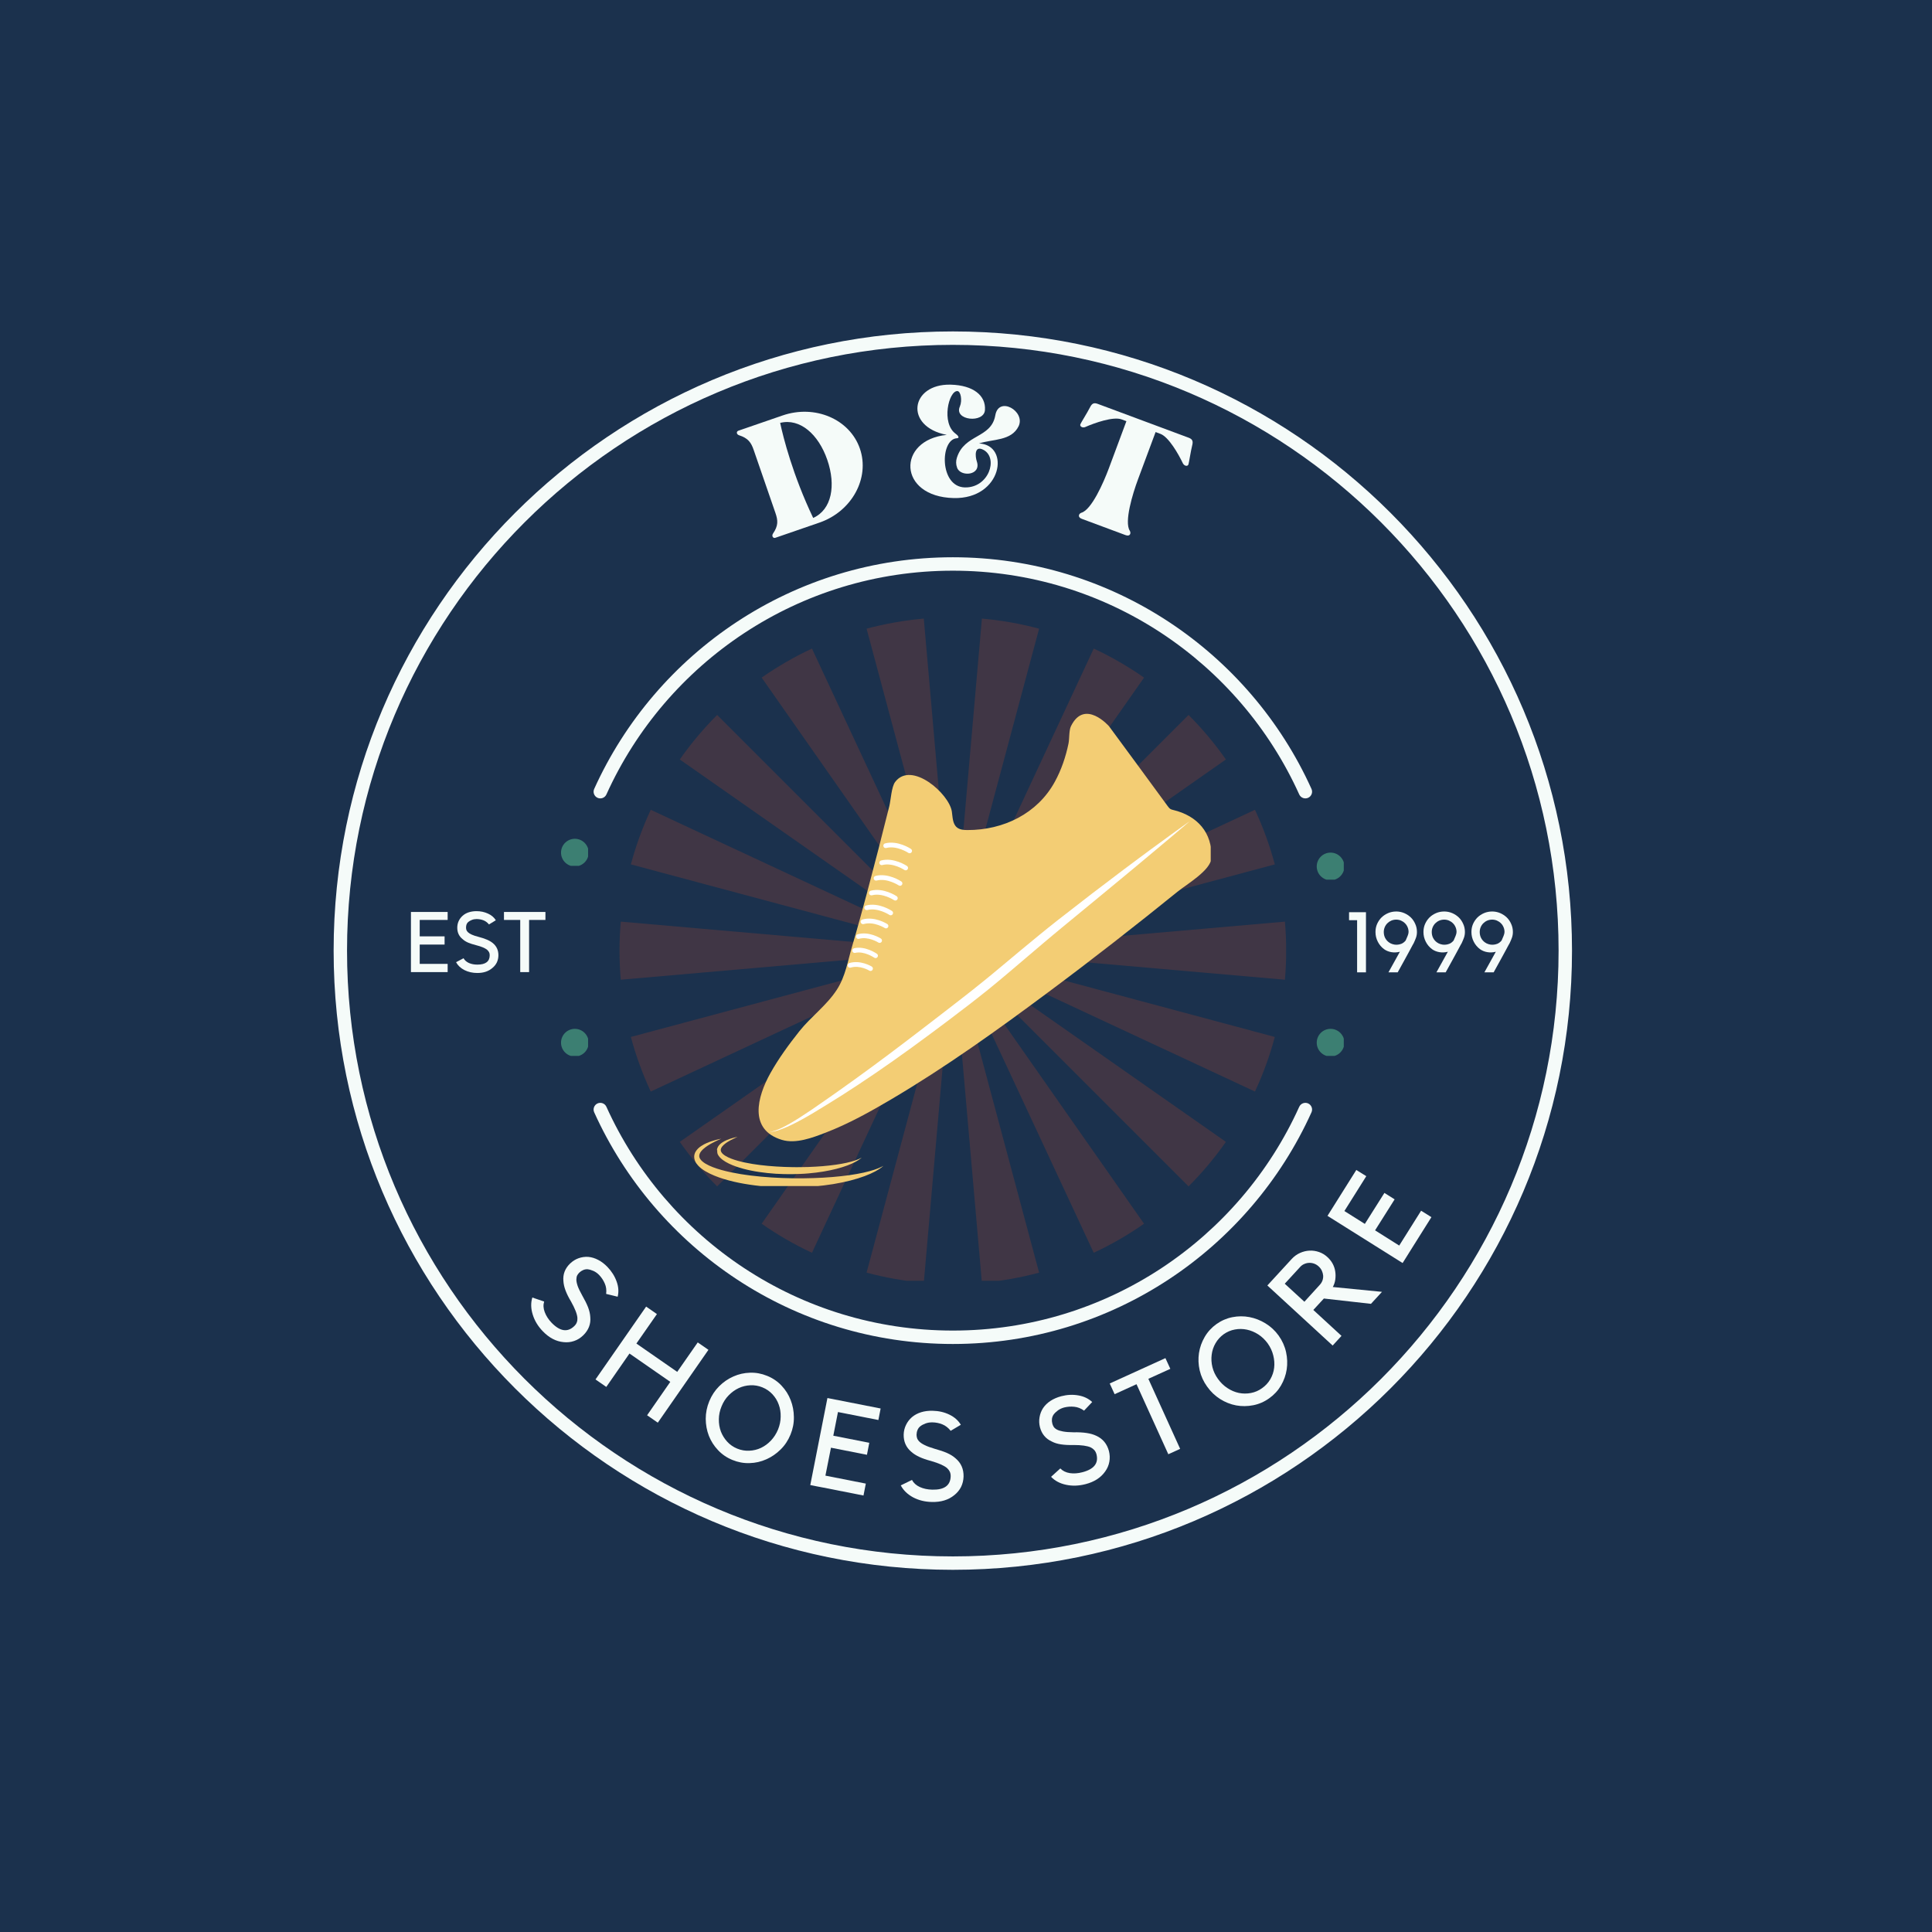 <svg xmlns="http://www.w3.org/2000/svg" xmlns:xlink="http://www.w3.org/1999/xlink" width="500" zoomAndPan="magnify" viewBox="0 0 375 375" height="500" preserveAspectRatio="xMidYMid meet" version="1.0"><defs><filter x="0%" y="0%" width="100%" height="100%" id="575732d53d"><feColorMatrix values="0 0 0 0 1 0 0 0 0 1 0 0 0 0 1 0 0 0 1 0" color-interpolation-filters="sRGB"/></filter><g/><clipPath id="f8aba071f9"><path d="M 64.762 64.34 L 305.547 64.34 L 305.547 305 L 64.762 305 Z M 64.762 64.34 " clip-rule="nonzero"/></clipPath><mask id="756a24fd53"><g filter="url(#575732d53d)"><rect x="-37.5" width="450" fill="#000000" y="-37.5" height="450" fill-opacity="0.2"/></g></mask><clipPath id="5863d38b38"><path d="M 0.246 0.066 L 129.633 0.066 L 129.633 128.598 L 0.246 128.598 Z M 0.246 0.066 " clip-rule="nonzero"/></clipPath><clipPath id="f293ebf60b"><rect x="0" width="130" y="0" height="130"/></clipPath><clipPath id="94618f8920"><path d="M 147.164 138.555 L 235 138.555 L 235 221.539 L 147.164 221.539 Z M 147.164 138.555 " clip-rule="nonzero"/></clipPath><clipPath id="317e2fe4a1"><path d="M 134.746 221 L 171.547 221 L 171.547 230.211 L 134.746 230.211 Z M 134.746 221 " clip-rule="nonzero"/></clipPath><clipPath id="c213527f64"><path d="M 255.578 165.492 L 260.828 165.492 L 260.828 170.742 L 255.578 170.742 Z M 255.578 165.492 " clip-rule="nonzero"/></clipPath><clipPath id="4a5d7c0f5b"><path d="M 255.578 199.699 L 260.828 199.699 L 260.828 204.949 L 255.578 204.949 Z M 255.578 199.699 " clip-rule="nonzero"/></clipPath><clipPath id="2deda0042d"><path d="M 108.895 162.809 L 114.145 162.809 L 114.145 168.059 L 108.895 168.059 Z M 108.895 162.809 " clip-rule="nonzero"/></clipPath><clipPath id="e6f733fb50"><path d="M 108.895 199.699 L 114.145 199.699 L 114.145 204.949 L 108.895 204.949 Z M 108.895 199.699 " clip-rule="nonzero"/></clipPath></defs><rect x="-37.5" width="450" fill="#ffffff" y="-37.5" height="450" fill-opacity="1"/><rect x="-37.5" width="450" fill="#1b314d" y="-37.5" height="450" fill-opacity="1"/><g clip-path="url(#f8aba071f9)"><path fill="#f5fbf9" d="M 184.949 64.332 C 251.277 64.332 305.125 118.184 305.125 184.516 C 305.125 250.848 251.277 304.699 184.949 304.699 C 118.613 304.699 64.758 250.848 64.758 184.516 C 64.758 118.184 118.613 64.332 184.949 64.332 Z M 184.949 66.938 C 120.055 66.938 67.359 119.621 67.359 184.516 C 67.359 249.41 120.055 302.098 184.949 302.098 C 249.836 302.098 302.52 249.41 302.52 184.516 C 302.52 119.621 249.836 66.938 184.949 66.938 Z M 252.18 214.828 C 252.484 214.172 253.25 213.883 253.91 214.176 C 254.559 214.473 254.855 215.246 254.559 215.898 C 242.578 242.406 215.898 260.867 184.949 260.867 C 153.992 260.867 127.316 242.406 115.332 215.898 C 115.035 215.246 115.332 214.473 115.98 214.176 C 116.641 213.883 117.406 214.172 117.703 214.828 C 129.277 240.43 155.043 258.262 184.949 258.262 C 214.848 258.262 240.613 240.43 252.18 214.828 Z M 117.703 154.203 C 117.406 154.859 116.641 155.148 115.98 154.852 C 115.332 154.559 115.035 153.785 115.332 153.129 C 127.316 126.625 153.992 108.164 184.949 108.164 C 215.898 108.164 242.578 126.625 254.559 153.129 C 254.855 153.785 254.559 154.559 253.91 154.852 C 253.25 155.148 252.484 154.859 252.18 154.203 C 240.613 128.602 214.848 110.77 184.949 110.77 C 155.043 110.77 129.277 128.602 117.703 154.203 Z M 117.703 154.203 " fill-opacity="1" fill-rule="evenodd"/></g><g mask="url(#756a24fd53)"><g transform="matrix(1, 0, 0, 1, 120, 120)"><g clip-path="url(#f293ebf60b)"><g clip-path="url(#5863d38b38)"><path fill="#d34a24" d="M 129.648 64.523 C 129.648 66.406 129.566 68.289 129.402 70.164 L 64.949 64.523 L 129.402 58.887 C 129.566 60.762 129.648 62.645 129.648 64.523 Z M 0.246 64.523 C 0.246 66.406 0.328 68.289 0.492 70.164 L 64.945 64.523 L 0.492 58.887 C 0.328 60.762 0.246 62.641 0.246 64.523 Z M 127.445 47.777 C 126.957 45.961 126.391 44.164 125.746 42.395 C 125.102 40.629 124.383 38.887 123.586 37.18 L 64.949 64.523 Z M 2.449 81.27 C 2.938 83.09 3.504 84.883 4.148 86.652 C 4.793 88.422 5.512 90.16 6.309 91.867 L 64.945 64.523 Z M 117.949 27.414 C 116.867 25.871 115.723 24.379 114.512 22.938 C 113.301 21.492 112.027 20.105 110.699 18.773 L 64.949 64.523 Z M 11.945 101.637 C 13.027 103.176 14.172 104.672 15.383 106.113 C 16.594 107.555 17.863 108.945 19.195 110.273 L 64.945 64.523 Z M 102.059 11.523 C 100.516 10.445 98.93 9.434 97.297 8.492 C 95.668 7.551 93.996 6.68 92.293 5.887 L 64.949 64.523 Z M 27.836 117.523 C 29.379 118.605 30.965 119.617 32.598 120.559 C 34.227 121.5 35.895 122.367 37.602 123.164 L 64.945 64.523 Z M 76.184 0.805 C 74.328 0.48 72.461 0.234 70.586 0.07 L 64.949 64.523 L 81.691 2.027 C 79.875 1.543 78.035 1.133 76.184 0.805 Z M 53.711 128.242 C 55.566 128.57 57.434 128.816 59.309 128.98 L 64.945 64.523 L 48.199 127.02 C 50.02 127.508 51.859 127.914 53.711 128.242 Z M 59.309 0.07 C 57.434 0.234 55.566 0.48 53.711 0.805 C 51.859 1.133 50.02 1.539 48.203 2.027 L 64.949 64.523 Z M 70.586 128.98 C 72.461 128.816 74.328 128.57 76.184 128.242 C 78.035 127.918 79.875 127.508 81.691 127.02 L 64.945 64.523 Z M 37.602 5.887 C 35.898 6.68 34.227 7.551 32.598 8.492 C 30.965 9.434 29.379 10.445 27.836 11.523 L 64.945 64.523 Z M 92.289 123.164 C 93.996 122.367 95.668 121.5 97.297 120.559 C 98.926 119.617 100.516 118.605 102.059 117.523 L 64.945 64.523 Z M 19.195 18.773 C 17.867 20.105 16.594 21.492 15.383 22.934 C 14.172 24.379 13.027 25.871 11.945 27.414 L 64.945 64.523 Z M 110.699 110.277 C 112.027 108.945 113.301 107.555 114.512 106.113 C 115.719 104.672 116.867 103.18 117.945 101.637 L 64.945 64.523 Z M 6.309 37.18 C 5.512 38.887 4.793 40.625 4.148 42.395 C 3.504 44.164 2.938 45.961 2.449 47.777 L 64.945 64.523 Z M 123.586 91.867 C 124.383 90.164 125.102 88.422 125.746 86.652 C 126.391 84.887 126.957 83.09 127.441 81.27 L 64.945 64.523 Z M 123.586 91.867 " fill-opacity="1" fill-rule="nonzero"/></g></g></g></g><g clip-path="url(#94618f8920)"><path fill="#f3cd74" d="M 215.273 140.98 C 215.273 140.98 210.543 135.551 207.879 140.938 C 207.465 141.773 207.59 143.375 207.398 144.305 C 206.867 146.887 206.012 149.422 204.742 151.738 C 201.352 157.949 194.727 161.133 187.781 161.113 C 187.066 161.113 186.297 161.055 185.742 160.602 C 184.879 159.898 184.914 158.609 184.75 157.508 C 184.223 154.043 176.91 147.621 173.75 151.773 C 173.023 152.73 172.906 155.305 172.617 156.465 C 171.227 162.047 169.801 167.621 168.316 173.18 C 167.383 176.664 166.438 180.148 165.414 183.609 C 164.559 186.496 164.102 189.516 162.441 192.086 C 160.453 195.16 157.418 197.32 155.156 200.164 C 153.121 202.723 151.133 205.441 149.535 208.297 C 146.965 212.895 145.262 219.285 151.766 221.25 C 154.477 222.066 157.73 220.82 160.234 219.855 C 164.66 218.152 168.848 215.82 172.926 213.414 C 183.551 207.145 193.625 199.918 203.512 192.555 C 212.02 186.223 220.379 179.695 228.625 173.027 C 230.359 171.625 235.012 168.91 235.129 166.57 C 235.375 161.609 232.355 158.312 227.719 157.215 C 227.551 157.176 227.375 157.137 227.223 157.051 C 226.977 156.914 226.805 156.68 226.637 156.453 C 222.863 151.285 219.066 146.133 215.273 140.98 " fill-opacity="1" fill-rule="nonzero"/></g><path fill="#ffffff" d="M 230.922 159.402 C 230.922 159.402 230.598 159.633 229.988 160.066 C 229.383 160.5 228.488 161.133 227.363 161.953 C 226.238 162.77 224.867 163.758 223.309 164.914 C 222.531 165.492 221.699 166.105 220.828 166.75 C 219.953 167.398 219.039 168.086 218.082 168.801 C 216.176 170.234 214.117 171.797 211.945 173.457 C 209.777 175.125 207.5 176.887 205.148 178.73 C 204.566 179.191 203.969 179.66 203.379 180.137 C 202.789 180.613 202.195 181.098 201.602 181.582 C 200.41 182.551 199.211 183.543 198.008 184.547 C 196.809 185.551 195.598 186.559 194.383 187.574 C 193.773 188.078 193.168 188.586 192.559 189.094 C 191.941 189.602 191.336 190.094 190.719 190.594 C 188.262 192.586 185.746 194.523 183.273 196.434 C 182.031 197.387 180.805 198.336 179.59 199.27 C 178.371 200.199 177.172 201.121 175.988 202.023 C 173.621 203.828 171.316 205.551 169.121 207.168 C 166.922 208.781 164.832 210.289 162.887 211.664 C 162.402 212.008 161.926 212.344 161.457 212.672 C 160.992 212.996 160.535 213.312 160.09 213.625 C 159.195 214.25 158.355 214.84 157.555 215.383 C 155.953 216.465 154.543 217.383 153.34 218.066 C 152.738 218.41 152.191 218.695 151.707 218.93 C 151.219 219.16 150.797 219.332 150.445 219.449 C 150.094 219.566 149.816 219.633 149.629 219.672 C 149.535 219.688 149.461 219.695 149.414 219.703 C 149.363 219.711 149.34 219.715 149.34 219.715 C 149.34 219.715 149.363 219.715 149.414 219.711 C 149.461 219.707 149.535 219.707 149.633 219.699 C 149.824 219.68 150.109 219.641 150.477 219.551 C 151.203 219.371 152.246 219 153.508 218.391 C 154.773 217.789 156.266 216.977 157.934 215.977 C 158.77 215.477 159.648 214.938 160.574 214.367 C 161.504 213.801 162.473 213.188 163.484 212.551 C 164.488 211.906 165.535 211.23 166.609 210.52 C 167.688 209.812 168.789 209.066 169.922 208.297 C 172.184 206.75 174.547 205.09 176.961 203.336 C 178.172 202.461 179.395 201.559 180.629 200.641 C 181.242 200.184 181.863 199.723 182.484 199.258 C 183.105 198.793 183.727 198.324 184.355 197.852 C 186.859 195.973 189.387 194.027 191.875 192.023 C 194.355 190.008 196.773 187.938 199.156 185.91 C 200.348 184.898 201.531 183.895 202.695 182.902 C 203.281 182.41 203.863 181.922 204.445 181.434 C 205.023 180.953 205.602 180.473 206.172 180 C 208.473 178.105 210.695 176.273 212.805 174.539 C 214.91 172.797 216.902 171.152 218.742 169.633 C 219.656 168.871 220.535 168.141 221.375 167.445 C 222.207 166.75 223 166.086 223.742 165.465 C 225.234 164.227 226.523 163.133 227.59 162.238 C 228.652 161.344 229.484 160.629 230.055 160.148 C 230.617 159.66 230.922 159.402 230.922 159.402 " fill-opacity="1" fill-rule="nonzero"/><path fill="#ffffff" d="M 176.836 165.523 C 176.875 165.496 176.914 165.457 176.945 165.41 C 177.086 165.199 177.027 164.914 176.816 164.773 C 176.711 164.703 174.223 163.066 171.793 163.703 C 171.547 163.77 171.398 164.02 171.465 164.266 C 171.527 164.512 171.781 164.66 172.023 164.594 C 174.059 164.062 176.285 165.523 176.305 165.539 C 176.473 165.648 176.684 165.637 176.836 165.523 " fill-opacity="1" fill-rule="nonzero"/><path fill="#ffffff" d="M 176.062 168.84 C 176.105 168.809 176.145 168.77 176.176 168.723 C 176.316 168.512 176.258 168.227 176.047 168.086 C 175.941 168.016 173.449 166.379 171.023 167.02 C 170.777 167.082 170.629 167.332 170.691 167.578 C 170.758 167.824 171.008 167.973 171.254 167.906 C 173.289 167.375 175.516 168.836 175.535 168.852 C 175.703 168.961 175.914 168.949 176.062 168.84 " fill-opacity="1" fill-rule="nonzero"/><path fill="#ffffff" d="M 174.969 171.84 C 175.012 171.809 175.047 171.77 175.078 171.727 C 175.219 171.516 175.16 171.23 174.949 171.09 C 174.848 171.02 172.355 169.383 169.926 170.02 C 169.68 170.086 169.535 170.336 169.598 170.582 C 169.66 170.828 169.914 170.977 170.16 170.91 C 172.184 170.379 174.418 171.84 174.441 171.852 C 174.605 171.965 174.816 171.953 174.969 171.84 " fill-opacity="1" fill-rule="nonzero"/><path fill="#ffffff" d="M 174.062 174.703 C 174.105 174.676 174.141 174.637 174.172 174.59 C 174.312 174.379 174.254 174.094 174.043 173.953 C 173.941 173.883 171.449 172.246 169.02 172.883 C 168.773 172.949 168.629 173.199 168.691 173.445 C 168.758 173.691 169.008 173.84 169.254 173.773 C 171.277 173.242 173.512 174.703 173.535 174.719 C 173.699 174.828 173.91 174.816 174.062 174.703 " fill-opacity="1" fill-rule="nonzero"/><path fill="#ffffff" d="M 173.156 177.57 C 173.199 177.539 173.234 177.5 173.266 177.453 C 173.406 177.242 173.352 176.957 173.137 176.816 C 173.035 176.746 170.543 175.109 168.113 175.75 C 167.867 175.812 167.719 176.062 167.785 176.309 C 167.848 176.555 168.102 176.703 168.348 176.637 C 170.379 176.105 172.605 177.566 172.629 177.582 C 172.793 177.691 173.004 177.68 173.156 177.57 " fill-opacity="1" fill-rule="nonzero"/><path fill="#ffffff" d="M 172.246 180.109 C 172.293 180.078 172.332 180.035 172.363 179.984 C 172.5 179.773 172.438 179.488 172.223 179.352 C 172.121 179.289 169.754 177.801 167.387 178.477 C 167.141 178.547 167 178.801 167.07 179.043 C 167.141 179.289 167.395 179.43 167.641 179.359 C 169.613 178.797 171.707 180.113 171.727 180.125 C 171.891 180.23 172.098 180.219 172.246 180.109 " fill-opacity="1" fill-rule="nonzero"/><path fill="#ffffff" d="M 171.008 182.926 C 171.051 182.895 171.09 182.852 171.121 182.805 C 171.258 182.59 171.195 182.305 170.98 182.168 C 170.891 182.109 168.684 180.719 166.48 181.34 C 166.238 181.41 166.094 181.664 166.164 181.906 C 166.234 182.152 166.488 182.293 166.73 182.223 C 168.539 181.715 170.465 182.93 170.484 182.941 C 170.652 183.047 170.859 183.035 171.008 182.926 " fill-opacity="1" fill-rule="nonzero"/><path fill="#ffffff" d="M 170.219 185.875 C 170.258 185.844 170.293 185.809 170.324 185.766 C 170.469 185.555 170.418 185.27 170.207 185.125 C 170.113 185.062 167.898 183.547 165.781 184.059 C 165.535 184.121 165.383 184.367 165.441 184.613 C 165.5 184.863 165.75 185.012 165.996 184.953 C 167.711 184.539 169.664 185.867 169.684 185.883 C 169.852 185.996 170.066 185.988 170.219 185.875 " fill-opacity="1" fill-rule="nonzero"/><path fill="#ffffff" d="M 169.242 188.375 C 169.289 188.34 169.332 188.297 169.363 188.242 C 169.496 188.027 169.426 187.742 169.211 187.609 C 169.121 187.555 167.008 186.277 164.852 186.93 C 164.605 187.004 164.469 187.262 164.543 187.504 C 164.617 187.746 164.871 187.883 165.117 187.812 C 166.883 187.277 168.711 188.383 168.73 188.395 C 168.895 188.496 169.098 188.48 169.242 188.375 " fill-opacity="1" fill-rule="nonzero"/><g clip-path="url(#317e2fe4a1)"><path fill="#f3cd74" d="M 171.469 226.293 C 171.469 226.293 171.438 226.324 171.371 226.379 C 171.309 226.434 171.215 226.516 171.078 226.613 C 170.816 226.809 170.414 227.086 169.867 227.375 C 169.32 227.668 168.637 227.98 167.828 228.281 C 167.023 228.582 166.094 228.875 165.07 229.137 C 164.043 229.402 162.918 229.633 161.727 229.832 C 160.527 230.023 159.262 230.184 157.945 230.293 C 157.617 230.324 157.285 230.348 156.949 230.371 C 156.613 230.391 156.277 230.41 155.938 230.426 C 155.258 230.461 154.574 230.48 153.879 230.488 C 152.496 230.504 151.082 230.465 149.676 230.383 C 148.27 230.285 146.863 230.148 145.484 229.938 C 145.141 229.887 144.797 229.832 144.457 229.773 C 144.117 229.715 143.777 229.652 143.441 229.582 C 142.773 229.445 142.109 229.297 141.465 229.121 C 140.172 228.777 138.938 228.359 137.805 227.812 C 137.238 227.535 136.695 227.23 136.203 226.859 C 135.957 226.672 135.723 226.469 135.508 226.234 C 135.297 226.004 135.098 225.746 134.957 225.445 C 134.887 225.297 134.832 225.133 134.793 224.973 C 134.758 224.805 134.742 224.637 134.746 224.469 L 134.746 224.453 C 134.746 224.406 134.746 224.434 134.746 224.418 L 134.75 224.395 L 134.758 224.301 L 134.77 224.234 C 134.777 224.188 134.785 224.141 134.793 224.102 L 134.824 223.984 C 134.871 223.832 134.93 223.691 135.004 223.562 C 135.145 223.305 135.324 223.102 135.504 222.922 C 135.688 222.746 135.875 222.598 136.062 222.473 C 136.438 222.215 136.809 222.027 137.152 221.875 C 137.5 221.723 137.82 221.602 138.117 221.508 C 138.703 221.312 139.176 221.203 139.492 221.129 C 139.652 221.094 139.777 221.07 139.859 221.051 C 139.941 221.035 139.984 221.027 139.984 221.027 C 139.984 221.027 139.824 221.098 139.527 221.23 C 139.227 221.359 138.793 221.566 138.262 221.848 C 137.996 221.988 137.707 222.152 137.406 222.348 C 137.109 222.543 136.793 222.762 136.5 223.031 C 136.215 223.297 135.938 223.609 135.805 223.953 C 135.668 224.301 135.695 224.625 135.902 224.945 C 136.105 225.27 136.473 225.582 136.902 225.844 C 137.336 226.109 137.832 226.34 138.359 226.543 C 139.418 226.953 140.605 227.27 141.844 227.535 C 142.469 227.664 143.105 227.785 143.754 227.891 C 144.078 227.941 144.402 227.992 144.734 228.035 C 145.062 228.086 145.395 228.129 145.727 228.172 C 147.062 228.336 148.426 228.461 149.793 228.547 C 151.16 228.637 152.527 228.684 153.883 228.703 C 154.223 228.707 154.559 228.707 154.891 228.711 C 155.227 228.711 155.559 228.715 155.891 228.711 C 156.551 228.703 157.207 228.688 157.852 228.668 C 159.137 228.629 160.379 228.559 161.555 228.461 C 162.73 228.363 163.844 228.242 164.859 228.098 C 165.883 227.953 166.809 227.785 167.629 227.605 C 168.445 227.426 169.148 227.227 169.723 227.039 C 170.293 226.848 170.734 226.664 171.023 226.523 C 171.172 226.453 171.281 226.395 171.355 226.355 C 171.43 226.316 171.469 226.293 171.469 226.293 " fill-opacity="1" fill-rule="nonzero"/></g><path fill="#f3cd74" d="M 167.25 224.695 C 167.25 224.695 167.223 224.719 167.172 224.762 C 167.125 224.801 167.051 224.867 166.949 224.941 C 166.746 225.09 166.441 225.301 166.023 225.523 C 165.605 225.746 165.082 225.988 164.461 226.219 C 163.844 226.445 163.137 226.672 162.352 226.871 C 161.566 227.074 160.707 227.25 159.793 227.402 C 158.879 227.551 157.906 227.672 156.898 227.758 C 156.648 227.777 156.395 227.797 156.141 227.816 C 155.883 227.828 155.625 227.848 155.367 227.855 C 154.848 227.883 154.32 227.898 153.789 227.902 C 152.73 227.918 151.652 227.887 150.574 227.824 C 149.496 227.75 148.422 227.645 147.367 227.484 C 147.105 227.445 146.84 227.402 146.582 227.359 C 146.32 227.312 146.062 227.266 145.805 227.211 C 145.293 227.109 144.785 226.992 144.293 226.859 C 143.305 226.594 142.359 226.277 141.492 225.859 C 141.059 225.648 140.645 225.414 140.266 225.129 C 140.078 224.984 139.898 224.828 139.734 224.652 C 139.574 224.473 139.422 224.277 139.312 224.047 C 139.258 223.934 139.254 223.809 139.223 223.684 C 139.195 223.559 139.219 223.426 139.219 223.301 L 139.219 223.289 C 139.219 223.254 139.188 223.273 139.188 223.262 L 139.172 223.246 L 139.168 223.207 L 139.168 223.172 L 139.172 223.121 C 139.176 223.086 139.18 223.047 139.188 223.02 L 139.211 222.93 C 139.246 222.812 139.293 222.703 139.348 222.609 C 139.457 222.41 139.594 222.254 139.73 222.117 C 139.871 221.98 140.016 221.867 140.16 221.773 C 140.449 221.578 140.73 221.434 140.992 221.316 C 141.258 221.199 141.504 221.109 141.73 221.035 C 142.18 220.883 142.539 220.801 142.785 220.746 C 142.906 220.715 143 220.699 143.062 220.688 C 143.129 220.672 143.16 220.668 143.16 220.668 C 143.16 220.668 143.039 220.723 142.809 220.82 C 142.582 220.922 142.25 221.078 141.84 221.293 C 141.641 221.402 141.418 221.527 141.188 221.676 C 140.957 221.824 140.719 221.996 140.496 222.199 C 140.273 222.402 140.062 222.645 139.961 222.906 C 139.855 223.172 139.879 223.418 140.035 223.664 C 140.191 223.914 140.473 224.152 140.805 224.352 C 141.133 224.555 141.512 224.73 141.918 224.887 C 142.727 225.203 143.633 225.441 144.582 225.645 C 145.059 225.742 145.547 225.836 146.043 225.918 C 146.289 225.957 146.539 225.992 146.793 226.027 C 147.043 226.066 147.297 226.102 147.555 226.133 C 148.574 226.258 149.617 226.355 150.664 226.418 C 151.711 226.488 152.758 226.523 153.793 226.539 C 154.051 226.543 154.309 226.543 154.562 226.547 C 154.82 226.547 155.074 226.547 155.328 226.543 C 155.836 226.539 156.336 226.527 156.828 226.516 C 157.812 226.48 158.762 226.43 159.664 226.355 C 160.562 226.277 161.41 226.188 162.191 226.074 C 162.973 225.965 163.684 225.836 164.309 225.699 C 164.934 225.562 165.473 225.41 165.91 225.266 C 166.348 225.121 166.684 224.98 166.906 224.871 C 167.02 224.82 167.105 224.773 167.16 224.742 C 167.219 224.711 167.25 224.695 167.25 224.695 " fill-opacity="1" fill-rule="nonzero"/><g fill="#f5fbf9" fill-opacity="1"><g transform="translate(151.74, 109.351)"><g><path d="M 0.152 -28.707 L -8.426 -25.75 C -8.836 -25.605 -8.828 -25.062 -8.309 -24.875 C -6.512 -24.305 -5.941 -23.453 -5.438 -21.98 L -1.238 -9.812 C -0.715 -8.301 -0.652 -7.316 -1.715 -5.762 C -2.008 -5.293 -1.664 -4.82 -1.254 -4.961 L 7.324 -7.918 C 13.613 -10.09 17.137 -16.562 15.164 -22.277 C 13.191 -27.996 6.441 -30.879 0.152 -28.707 Z M 6.098 -8.82 C 2.129 -17.141 0.289 -24.461 -0.312 -27.27 C 3.516 -28.223 7.117 -25.078 8.836 -20.094 C 10.555 -15.113 9.699 -10.43 6.098 -8.82 Z M 6.098 -8.82 "/></g></g></g><g fill="#f5fbf9" fill-opacity="1"><g transform="translate(176.433, 101.564)"><g><path d="M 16.754 -20.945 C 15.953 -16.426 10.746 -17.375 9.293 -12.699 C 9.105 -12.098 9.09 -11.449 9.336 -10.797 C 9.938 -8.965 14.094 -9.211 13.168 -12 C 12.844 -12.957 12.641 -15.254 14.516 -14.215 C 17.375 -12.59 15.465 -6.844 10.84 -6.957 C 5.875 -7.074 6.012 -16.32 9.301 -16.5 C 9.949 -16.527 9.445 -17.102 9.062 -17.371 C 6.215 -19.426 7.707 -25.699 9.391 -25.66 C 10.039 -25.645 10.383 -23.863 9.879 -22.668 C 8.648 -19.93 14.598 -19.355 14.746 -21.988 C 14.941 -24.75 12.527 -26.793 8.082 -26.902 C 0.305 -27.09 -1.016 -18.781 7.328 -17.152 C -2.375 -16.176 -2.211 -5.152 8.676 -4.891 C 18.09 -4.664 19.727 -15.211 13.598 -15.488 C 16.297 -16.375 19.875 -15.945 21.285 -18.848 C 22.648 -21.754 17.406 -24.777 16.754 -20.945 Z M 16.754 -20.945 "/></g></g></g><g fill="#f5fbf9" fill-opacity="1"><g transform="translate(201.629, 103.037)"><g><path d="M 29.086 -18.078 L 11.434 -24.648 C 10.664 -24.934 10.301 -24.703 9.934 -23.961 C 9.402 -22.914 8.176 -20.977 8.07 -20.691 C 7.902 -20.246 8.52 -19.926 9.02 -20.152 C 10.84 -20.949 14.453 -22.234 16.07 -21.633 L 17.004 -21.285 L 13.598 -12.133 C 12.543 -9.301 10.23 -4.074 8.27 -3.516 C 7.742 -3.34 7.488 -2.652 8.336 -2.336 L 16.84 0.828 C 17.73 1.16 17.945 0.457 17.664 -0.02 C 16.547 -1.727 18.211 -7.191 19.266 -10.023 L 22.672 -19.176 L 23.602 -18.828 C 25.223 -18.227 27.117 -14.895 27.969 -13.102 C 28.238 -12.586 28.879 -12.441 29.043 -12.887 C 29.148 -13.168 29.488 -15.441 29.773 -16.578 C 29.977 -17.379 29.855 -17.793 29.086 -18.078 Z M 29.086 -18.078 "/></g></g></g><g fill="#f5fbf9" fill-opacity="1"><g transform="translate(100.793, 253.333)"><g><path d="M 12.406 5.859 C 11.883 6.367 11.297 6.734 10.641 6.953 C 9.992 7.18 9.305 7.254 8.578 7.172 C 7.129 7.035 5.797 6.336 4.578 5.078 C 3.629 4.098 2.973 3.016 2.609 1.828 C 2.242 0.648 2.219 -0.453 2.531 -1.484 L 4.828 -0.703 C 4.629 -0.055 4.664 0.625 4.938 1.344 C 5.207 2.07 5.656 2.766 6.281 3.422 C 7.914 5.098 9.379 5.312 10.672 4.062 C 10.922 3.82 11.086 3.57 11.172 3.312 C 11.266 3.062 11.301 2.773 11.281 2.453 C 11.219 1.703 10.805 0.648 10.047 -0.703 C 9.566 -1.504 9.207 -2.227 8.969 -2.875 C 8.727 -3.52 8.594 -4.129 8.562 -4.703 C 8.445 -6.004 8.879 -7.129 9.859 -8.078 C 10.348 -8.547 10.895 -8.891 11.5 -9.109 C 12.113 -9.328 12.742 -9.414 13.391 -9.375 C 14.055 -9.312 14.703 -9.113 15.328 -8.781 C 15.953 -8.457 16.547 -8.004 17.109 -7.422 C 17.93 -6.566 18.523 -5.625 18.891 -4.594 C 19.266 -3.57 19.332 -2.586 19.094 -1.641 L 16.859 -2.188 C 16.953 -2.926 16.863 -3.598 16.594 -4.203 C 16.332 -4.816 15.969 -5.367 15.5 -5.859 C 15.164 -6.203 14.801 -6.461 14.406 -6.641 C 14.008 -6.816 13.629 -6.926 13.266 -6.969 C 12.961 -6.988 12.672 -6.938 12.391 -6.812 C 12.117 -6.695 11.867 -6.531 11.641 -6.312 C 11.492 -6.164 11.363 -5.992 11.25 -5.797 C 11.145 -5.598 11.086 -5.328 11.078 -4.984 C 11.078 -4.648 11.16 -4.234 11.328 -3.734 C 11.504 -3.242 11.797 -2.633 12.203 -1.906 C 12.703 -1.039 13.082 -0.273 13.344 0.391 C 13.602 1.066 13.75 1.707 13.781 2.312 C 13.906 3.664 13.445 4.848 12.406 5.859 Z M 12.406 5.859 "/></g></g></g><g fill="#f5fbf9" fill-opacity="1"><g transform="translate(114.477, 266.968)"><g><path d="M 20.953 -6.406 L 23.031 -4.969 L 13.203 9.172 L 11.125 7.734 L 15.625 1.25 L 7.703 -4.25 L 3.203 2.234 L 1.109 0.781 L 10.938 -13.359 L 13.031 -11.906 L 9.047 -6.188 L 16.969 -0.688 Z M 20.953 -6.406 "/></g></g></g><g fill="#f5fbf9" fill-opacity="1"><g transform="translate(133.623, 279.63)"><g><path d="M 15.281 -12.578 C 16.363 -12.141 17.297 -11.504 18.078 -10.672 C 18.859 -9.848 19.445 -8.914 19.844 -7.875 C 20.25 -6.844 20.457 -5.742 20.469 -4.578 C 20.488 -3.422 20.27 -2.285 19.812 -1.172 C 19.352 -0.047 18.707 0.922 17.875 1.734 C 17.051 2.547 16.129 3.176 15.109 3.625 C 14.086 4.082 13.008 4.328 11.875 4.359 C 10.738 4.398 9.629 4.195 8.547 3.75 C 7.461 3.312 6.531 2.676 5.75 1.844 C 4.969 1.02 4.375 0.094 3.969 -0.938 C 3.57 -1.977 3.367 -3.078 3.359 -4.234 C 3.359 -5.391 3.586 -6.531 4.047 -7.656 C 4.504 -8.77 5.141 -9.734 5.953 -10.547 C 6.773 -11.367 7.695 -12.004 8.719 -12.453 C 9.738 -12.91 10.816 -13.156 11.953 -13.188 C 13.086 -13.227 14.195 -13.023 15.281 -12.578 Z M 9.469 1.547 C 10.238 1.859 11.02 1.992 11.812 1.953 C 12.613 1.922 13.367 1.738 14.078 1.406 C 14.785 1.07 15.426 0.602 16 0 C 16.582 -0.613 17.047 -1.332 17.391 -2.156 C 17.723 -2.977 17.895 -3.805 17.906 -4.641 C 17.926 -5.484 17.801 -6.27 17.531 -7 C 17.27 -7.738 16.867 -8.398 16.328 -8.984 C 15.785 -9.578 15.129 -10.031 14.359 -10.344 C 13.598 -10.656 12.82 -10.789 12.031 -10.75 C 11.238 -10.719 10.484 -10.535 9.766 -10.203 C 9.047 -9.867 8.395 -9.398 7.812 -8.797 C 7.227 -8.203 6.77 -7.492 6.438 -6.672 C 6.094 -5.848 5.914 -5.008 5.906 -4.156 C 5.895 -3.312 6.023 -2.52 6.297 -1.781 C 6.578 -1.051 6.984 -0.395 7.516 0.188 C 8.055 0.781 8.707 1.234 9.469 1.547 Z M 9.469 1.547 "/></g></g></g><g fill="#f5fbf9" fill-opacity="1"><g transform="translate(155.947, 287.982)"><g><path d="M 14.984 -14.594 L 14.547 -12.359 L 6.703 -13.906 L 5.797 -9.312 L 12.781 -7.938 L 12.328 -5.609 L 5.344 -6.984 L 4.266 -1.562 L 12.109 -0.016 L 11.656 2.297 L 3.812 0.75 L 2.578 0.516 L 1.328 0.266 L 4.656 -16.625 Z M 14.984 -14.594 "/></g></g></g><g fill="#f5fbf9" fill-opacity="1"><g transform="translate(174.074, 291.142)"><g><path d="M 12.953 -4.547 C 12.93 -3.816 12.77 -3.145 12.469 -2.531 C 12.164 -1.926 11.727 -1.395 11.156 -0.938 C 10.02 -0.008 8.578 0.43 6.828 0.391 C 5.461 0.367 4.234 0.066 3.141 -0.516 C 2.055 -1.109 1.266 -1.879 0.766 -2.828 L 2.938 -3.891 C 3.25 -3.297 3.754 -2.836 4.453 -2.516 C 5.16 -2.191 5.969 -2.02 6.875 -2 C 9.219 -1.945 10.41 -2.816 10.453 -4.609 C 10.453 -4.953 10.395 -5.242 10.281 -5.484 C 10.164 -5.734 9.988 -5.969 9.75 -6.188 C 9.176 -6.676 8.145 -7.133 6.656 -7.562 C 5.75 -7.801 4.984 -8.066 4.359 -8.359 C 3.734 -8.648 3.211 -8.984 2.797 -9.359 C 1.797 -10.211 1.305 -11.32 1.328 -12.688 C 1.348 -13.363 1.5 -13.988 1.781 -14.562 C 2.062 -15.145 2.445 -15.648 2.938 -16.078 C 3.445 -16.504 4.039 -16.82 4.719 -17.031 C 5.395 -17.238 6.141 -17.332 6.953 -17.312 C 8.141 -17.289 9.223 -17.039 10.203 -16.562 C 11.191 -16.082 11.93 -15.426 12.422 -14.594 L 10.453 -13.422 C 9.992 -14.004 9.457 -14.422 8.844 -14.672 C 8.227 -14.922 7.582 -15.051 6.906 -15.062 C 6.426 -15.07 5.977 -15 5.562 -14.844 C 5.156 -14.695 4.812 -14.508 4.531 -14.281 C 4.301 -14.094 4.129 -13.859 4.016 -13.578 C 3.898 -13.297 3.836 -12.992 3.828 -12.672 C 3.828 -12.461 3.859 -12.25 3.922 -12.031 C 3.984 -11.812 4.129 -11.582 4.359 -11.344 C 4.598 -11.102 4.953 -10.867 5.422 -10.641 C 5.891 -10.41 6.523 -10.176 7.328 -9.938 C 8.297 -9.676 9.109 -9.398 9.766 -9.109 C 10.422 -8.816 10.973 -8.469 11.422 -8.062 C 12.473 -7.164 12.984 -5.992 12.953 -4.547 Z M 12.953 -4.547 "/></g></g></g><g fill="#f5fbf9" fill-opacity="1"><g transform="translate(192.956, 290.944)"><g/></g></g><g fill="#f5fbf9" fill-opacity="1"><g transform="translate(204.042, 289.569)"><g><path d="M 11.203 -7.922 C 11.379 -7.211 11.406 -6.52 11.281 -5.844 C 11.164 -5.176 10.895 -4.547 10.469 -3.953 C 9.625 -2.754 8.359 -1.938 6.672 -1.5 C 5.348 -1.156 4.082 -1.113 2.875 -1.375 C 1.676 -1.633 0.707 -2.148 -0.031 -2.922 L 1.766 -4.547 C 2.223 -4.066 2.832 -3.766 3.594 -3.641 C 4.363 -3.523 5.188 -3.582 6.062 -3.812 C 8.32 -4.406 9.227 -5.566 8.781 -7.297 C 8.688 -7.629 8.551 -7.895 8.375 -8.094 C 8.195 -8.301 7.961 -8.477 7.672 -8.625 C 6.992 -8.938 5.875 -9.094 4.312 -9.094 C 3.383 -9.07 2.578 -9.113 1.891 -9.219 C 1.211 -9.32 0.625 -9.504 0.125 -9.766 C -1.07 -10.305 -1.844 -11.234 -2.188 -12.547 C -2.352 -13.203 -2.379 -13.848 -2.266 -14.484 C -2.16 -15.129 -1.93 -15.723 -1.578 -16.266 C -1.203 -16.816 -0.719 -17.285 -0.125 -17.672 C 0.469 -18.055 1.156 -18.352 1.938 -18.562 C 3.094 -18.863 4.207 -18.914 5.281 -18.719 C 6.352 -18.531 7.242 -18.102 7.953 -17.438 L 6.375 -15.766 C 5.77 -16.203 5.133 -16.453 4.469 -16.516 C 3.812 -16.586 3.156 -16.539 2.5 -16.375 C 2.039 -16.25 1.633 -16.055 1.281 -15.797 C 0.926 -15.535 0.645 -15.258 0.438 -14.969 C 0.281 -14.727 0.18 -14.457 0.141 -14.156 C 0.109 -13.852 0.133 -13.547 0.219 -13.234 C 0.27 -13.035 0.352 -12.836 0.469 -12.641 C 0.594 -12.441 0.801 -12.258 1.094 -12.094 C 1.383 -11.938 1.785 -11.812 2.297 -11.719 C 2.816 -11.625 3.488 -11.57 4.312 -11.562 C 5.32 -11.582 6.18 -11.535 6.891 -11.422 C 7.609 -11.316 8.234 -11.133 8.766 -10.875 C 10.016 -10.301 10.828 -9.316 11.203 -7.922 Z M 11.203 -7.922 "/></g></g></g><g fill="#f5fbf9" fill-opacity="1"><g transform="translate(222.41, 284.252)"><g><path d="M -1.812 -15.578 L -6.062 -13.641 L -7.016 -15.719 L 3.797 -20.641 L 4.75 -18.562 L 0.484 -16.625 L 6.656 -3.031 L 4.359 -1.984 Z M -1.812 -15.578 "/></g></g></g><g fill="#f5fbf9" fill-opacity="1"><g transform="translate(238.624, 276.647)"><g><path d="M -2.516 -19.641 C -1.566 -20.316 -0.535 -20.766 0.578 -20.984 C 1.691 -21.203 2.797 -21.207 3.891 -21 C 4.992 -20.789 6.039 -20.379 7.031 -19.766 C 8.02 -19.16 8.863 -18.375 9.562 -17.406 C 10.27 -16.406 10.75 -15.336 11 -14.203 C 11.25 -13.066 11.289 -11.945 11.125 -10.844 C 10.957 -9.75 10.586 -8.707 10.016 -7.719 C 9.441 -6.738 8.676 -5.91 7.719 -5.234 C 6.77 -4.555 5.738 -4.109 4.625 -3.891 C 3.508 -3.672 2.406 -3.66 1.312 -3.859 C 0.219 -4.066 -0.816 -4.477 -1.797 -5.094 C -2.773 -5.707 -3.617 -6.516 -4.328 -7.516 C -5.023 -8.484 -5.504 -9.531 -5.766 -10.656 C -6.023 -11.789 -6.07 -12.91 -5.906 -14.016 C -5.738 -15.117 -5.367 -16.16 -4.797 -17.141 C -4.223 -18.129 -3.461 -18.961 -2.516 -19.641 Z M 6.344 -7.203 C 7.02 -7.68 7.555 -8.266 7.953 -8.953 C 8.348 -9.641 8.594 -10.375 8.688 -11.156 C 8.781 -11.938 8.723 -12.738 8.516 -13.562 C 8.316 -14.383 7.957 -15.16 7.438 -15.891 C 6.914 -16.609 6.305 -17.191 5.609 -17.641 C 4.91 -18.086 4.176 -18.395 3.406 -18.562 C 2.633 -18.727 1.859 -18.738 1.078 -18.594 C 0.297 -18.457 -0.43 -18.148 -1.109 -17.672 C -1.773 -17.191 -2.305 -16.602 -2.703 -15.906 C -3.098 -15.219 -3.344 -14.477 -3.438 -13.688 C -3.539 -12.906 -3.492 -12.109 -3.297 -11.297 C -3.098 -10.484 -2.738 -9.719 -2.219 -9 C -1.695 -8.27 -1.082 -7.676 -0.375 -7.219 C 0.32 -6.758 1.055 -6.445 1.828 -6.281 C 2.609 -6.125 3.391 -6.117 4.172 -6.266 C 4.953 -6.41 5.676 -6.723 6.344 -7.203 Z M 6.344 -7.203 "/></g></g></g><g fill="#f5fbf9" fill-opacity="1"><g transform="translate(257.713, 262.199)"><g><path d="M 10.531 -11.453 L 8.391 -9.125 L -0.75 -10.156 L -2.797 -7.938 L 2.672 -2.906 L 0.953 -1.031 L -11.719 -12.688 L -6.984 -17.844 C -6.523 -18.344 -5.992 -18.727 -5.391 -19 C -4.785 -19.27 -4.172 -19.422 -3.547 -19.453 C -2.93 -19.484 -2.316 -19.395 -1.703 -19.188 C -1.086 -18.977 -0.531 -18.641 -0.031 -18.172 C 0.383 -17.785 0.719 -17.359 0.969 -16.891 C 1.219 -16.422 1.379 -15.93 1.453 -15.422 C 1.535 -14.922 1.539 -14.406 1.469 -13.875 C 1.406 -13.352 1.242 -12.859 0.984 -12.391 Z M -1.531 -12.828 C -1.301 -13.078 -1.129 -13.359 -1.016 -13.672 C -0.91 -13.992 -0.867 -14.312 -0.891 -14.625 C -0.922 -14.938 -1.004 -15.242 -1.141 -15.547 C -1.285 -15.859 -1.492 -16.141 -1.766 -16.391 C -2.023 -16.629 -2.312 -16.805 -2.625 -16.922 C -2.938 -17.035 -3.25 -17.086 -3.562 -17.078 C -3.883 -17.078 -4.203 -17.008 -4.516 -16.875 C -4.828 -16.75 -5.098 -16.562 -5.328 -16.312 L -8.344 -13.031 L -4.531 -9.531 Z M -1.531 -12.828 "/></g></g></g><g fill="#f5fbf9" fill-opacity="1"><g transform="translate(271.525, 246.31)"><g><path d="M -8.266 -19.219 L -6.328 -18.016 L -10.578 -11.25 L -6.609 -8.75 L -2.812 -14.766 L -0.828 -13.516 L -4.625 -7.5 L 0.062 -4.547 L 4.312 -11.312 L 6.312 -10.062 L 2.062 -3.297 L 1.391 -2.219 L 0.719 -1.156 L -13.859 -10.312 Z M -8.266 -19.219 "/></g></g></g><g fill="#f5fbf9" fill-opacity="1"><g transform="translate(280.681, 230.69)"><g/></g></g><g fill="#f5fbf9" fill-opacity="1"><g transform="translate(78.841, 188.684)"><g><path d="M 8.047 -11.672 L 8.047 -10.125 L 2.625 -10.125 L 2.625 -6.938 L 7.453 -6.938 L 7.453 -5.344 L 2.625 -5.344 L 2.625 -1.594 L 8.047 -1.594 L 8.047 0 L 0.922 0 L 0.922 -11.672 Z M 8.047 -11.672 "/></g></g></g><g fill="#f5fbf9" fill-opacity="1"><g transform="translate(88.037, 188.684)"><g><path d="M 8.703 -3.281 C 8.703 -2.781 8.602 -2.316 8.406 -1.891 C 8.207 -1.473 7.914 -1.109 7.531 -0.797 C 6.781 -0.148 5.812 0.172 4.625 0.172 C 3.695 0.172 2.859 -0.016 2.109 -0.391 C 1.367 -0.773 0.828 -1.285 0.484 -1.922 L 1.938 -2.688 C 2.156 -2.289 2.504 -1.984 2.984 -1.766 C 3.461 -1.555 4.008 -1.453 4.625 -1.453 C 6.219 -1.453 7.016 -2.062 7.016 -3.281 C 7.016 -3.508 6.973 -3.703 6.891 -3.859 C 6.805 -4.023 6.68 -4.18 6.516 -4.328 C 6.117 -4.66 5.41 -4.957 4.391 -5.219 C 3.773 -5.375 3.254 -5.539 2.828 -5.719 C 2.398 -5.906 2.047 -6.129 1.766 -6.391 C 1.066 -6.941 0.719 -7.68 0.719 -8.609 C 0.719 -9.066 0.805 -9.492 0.984 -9.891 C 1.172 -10.297 1.43 -10.645 1.766 -10.938 C 2.098 -11.238 2.492 -11.461 2.953 -11.609 C 3.41 -11.754 3.91 -11.828 4.453 -11.828 C 5.254 -11.828 5.992 -11.672 6.672 -11.359 C 7.348 -11.055 7.859 -10.625 8.203 -10.062 L 6.875 -9.25 C 6.562 -9.633 6.195 -9.906 5.781 -10.062 C 5.363 -10.219 4.922 -10.297 4.453 -10.297 C 4.129 -10.297 3.828 -10.238 3.547 -10.125 C 3.273 -10.02 3.047 -9.891 2.859 -9.734 C 2.703 -9.609 2.586 -9.445 2.516 -9.25 C 2.453 -9.062 2.422 -8.859 2.422 -8.641 C 2.422 -8.492 2.441 -8.348 2.484 -8.203 C 2.523 -8.055 2.629 -7.898 2.797 -7.734 C 2.961 -7.578 3.203 -7.426 3.516 -7.281 C 3.836 -7.133 4.273 -6.988 4.828 -6.844 C 5.484 -6.676 6.035 -6.492 6.484 -6.297 C 6.93 -6.109 7.312 -5.883 7.625 -5.625 C 8.344 -5.031 8.703 -4.25 8.703 -3.281 Z M 8.703 -3.281 "/></g></g></g><g fill="#f5fbf9" fill-opacity="1"><g transform="translate(97.743, 188.684)"><g><path d="M 3.234 -10.125 L 0.078 -10.125 L 0.078 -11.672 L 8.125 -11.672 L 8.125 -10.125 L 4.953 -10.125 L 4.953 0 L 3.234 0 Z M 3.234 -10.125 "/></g></g></g><g fill="#f5fbf9" fill-opacity="1"><g transform="translate(261.367, 188.732)"><g><path d="M 2.047 -10.125 L 0.484 -10.125 L 0.484 -11.672 L 3.766 -11.672 L 3.766 0 L 2.047 0 Z M 2.047 -10.125 "/></g></g></g><g fill="#f5fbf9" fill-opacity="1"><g transform="translate(266.45, 188.732)"><g><path d="M 2.219 -4.484 C 1.695 -4.867 1.285 -5.352 0.984 -5.938 C 0.68 -6.531 0.531 -7.16 0.531 -7.828 C 0.531 -8.391 0.633 -8.91 0.844 -9.391 C 1.062 -9.879 1.348 -10.301 1.703 -10.656 C 2.066 -11.008 2.492 -11.289 2.984 -11.5 C 3.473 -11.707 4 -11.812 4.562 -11.812 C 5.102 -11.812 5.617 -11.707 6.109 -11.5 C 6.598 -11.289 7.023 -11.008 7.391 -10.656 C 7.754 -10.301 8.039 -9.879 8.25 -9.391 C 8.469 -8.91 8.578 -8.391 8.578 -7.828 C 8.578 -7.441 8.516 -7.07 8.391 -6.719 C 8.266 -6.375 8.117 -6.023 7.953 -5.672 C 7.898 -5.586 7.816 -5.441 7.703 -5.234 C 7.598 -5.023 7.469 -4.781 7.312 -4.5 C 7.164 -4.219 7 -3.91 6.812 -3.578 C 6.633 -3.242 6.453 -2.91 6.266 -2.578 C 5.828 -1.805 5.352 -0.945 4.844 0 L 3.047 0 L 5.266 -4 C 4.691 -3.852 4.141 -3.828 3.609 -3.922 C 3.078 -4.016 2.613 -4.203 2.219 -4.484 Z M 4.562 -10.234 C 4.227 -10.234 3.91 -10.172 3.609 -10.047 C 3.316 -9.922 3.062 -9.75 2.844 -9.531 C 2.625 -9.32 2.453 -9.066 2.328 -8.766 C 2.203 -8.473 2.141 -8.16 2.141 -7.828 C 2.141 -7.41 2.227 -7.023 2.406 -6.672 C 2.594 -6.316 2.844 -6.031 3.156 -5.812 C 3.352 -5.664 3.586 -5.551 3.859 -5.469 C 4.129 -5.383 4.406 -5.348 4.688 -5.359 C 4.969 -5.367 5.25 -5.426 5.531 -5.531 C 5.82 -5.645 6.082 -5.832 6.312 -6.094 L 6.391 -6.188 C 6.523 -6.469 6.648 -6.758 6.766 -7.062 C 6.891 -7.375 6.953 -7.629 6.953 -7.828 C 6.953 -8.16 6.891 -8.473 6.766 -8.766 C 6.641 -9.066 6.469 -9.32 6.25 -9.531 C 6.031 -9.75 5.773 -9.922 5.484 -10.047 C 5.191 -10.172 4.883 -10.234 4.562 -10.234 Z M 4.562 -10.234 "/></g></g></g><g fill="#f5fbf9" fill-opacity="1"><g transform="translate(275.761, 188.732)"><g><path d="M 2.219 -4.484 C 1.695 -4.867 1.285 -5.352 0.984 -5.938 C 0.68 -6.531 0.531 -7.16 0.531 -7.828 C 0.531 -8.391 0.633 -8.91 0.844 -9.391 C 1.062 -9.879 1.348 -10.301 1.703 -10.656 C 2.066 -11.008 2.492 -11.289 2.984 -11.5 C 3.473 -11.707 4 -11.812 4.562 -11.812 C 5.102 -11.812 5.617 -11.707 6.109 -11.5 C 6.598 -11.289 7.023 -11.008 7.391 -10.656 C 7.754 -10.301 8.039 -9.879 8.25 -9.391 C 8.469 -8.91 8.578 -8.391 8.578 -7.828 C 8.578 -7.441 8.516 -7.07 8.391 -6.719 C 8.266 -6.375 8.117 -6.023 7.953 -5.672 C 7.898 -5.586 7.816 -5.441 7.703 -5.234 C 7.598 -5.023 7.469 -4.781 7.312 -4.5 C 7.164 -4.219 7 -3.91 6.812 -3.578 C 6.633 -3.242 6.453 -2.91 6.266 -2.578 C 5.828 -1.805 5.352 -0.945 4.844 0 L 3.047 0 L 5.266 -4 C 4.691 -3.852 4.141 -3.828 3.609 -3.922 C 3.078 -4.016 2.613 -4.203 2.219 -4.484 Z M 4.562 -10.234 C 4.227 -10.234 3.91 -10.172 3.609 -10.047 C 3.316 -9.922 3.062 -9.75 2.844 -9.531 C 2.625 -9.32 2.453 -9.066 2.328 -8.766 C 2.203 -8.473 2.141 -8.16 2.141 -7.828 C 2.141 -7.41 2.227 -7.023 2.406 -6.672 C 2.594 -6.316 2.844 -6.031 3.156 -5.812 C 3.352 -5.664 3.586 -5.551 3.859 -5.469 C 4.129 -5.383 4.406 -5.348 4.688 -5.359 C 4.969 -5.367 5.25 -5.426 5.531 -5.531 C 5.82 -5.645 6.082 -5.832 6.312 -6.094 L 6.391 -6.188 C 6.523 -6.469 6.648 -6.758 6.766 -7.062 C 6.891 -7.375 6.953 -7.629 6.953 -7.828 C 6.953 -8.16 6.891 -8.473 6.766 -8.766 C 6.641 -9.066 6.469 -9.32 6.25 -9.531 C 6.031 -9.75 5.773 -9.922 5.484 -10.047 C 5.191 -10.172 4.883 -10.234 4.562 -10.234 Z M 4.562 -10.234 "/></g></g></g><g fill="#f5fbf9" fill-opacity="1"><g transform="translate(285.072, 188.732)"><g><path d="M 2.219 -4.484 C 1.695 -4.867 1.285 -5.352 0.984 -5.938 C 0.68 -6.531 0.531 -7.16 0.531 -7.828 C 0.531 -8.391 0.633 -8.91 0.844 -9.391 C 1.062 -9.879 1.348 -10.301 1.703 -10.656 C 2.066 -11.008 2.492 -11.289 2.984 -11.5 C 3.473 -11.707 4 -11.812 4.562 -11.812 C 5.102 -11.812 5.617 -11.707 6.109 -11.5 C 6.598 -11.289 7.023 -11.008 7.391 -10.656 C 7.754 -10.301 8.039 -9.879 8.25 -9.391 C 8.469 -8.91 8.578 -8.391 8.578 -7.828 C 8.578 -7.441 8.516 -7.07 8.391 -6.719 C 8.266 -6.375 8.117 -6.023 7.953 -5.672 C 7.898 -5.586 7.816 -5.441 7.703 -5.234 C 7.598 -5.023 7.469 -4.781 7.312 -4.5 C 7.164 -4.219 7 -3.91 6.812 -3.578 C 6.633 -3.242 6.453 -2.91 6.266 -2.578 C 5.828 -1.805 5.352 -0.945 4.844 0 L 3.047 0 L 5.266 -4 C 4.691 -3.852 4.141 -3.828 3.609 -3.922 C 3.078 -4.016 2.613 -4.203 2.219 -4.484 Z M 4.562 -10.234 C 4.227 -10.234 3.91 -10.172 3.609 -10.047 C 3.316 -9.922 3.062 -9.75 2.844 -9.531 C 2.625 -9.32 2.453 -9.066 2.328 -8.766 C 2.203 -8.473 2.141 -8.16 2.141 -7.828 C 2.141 -7.41 2.227 -7.023 2.406 -6.672 C 2.594 -6.316 2.844 -6.031 3.156 -5.812 C 3.352 -5.664 3.586 -5.551 3.859 -5.469 C 4.129 -5.383 4.406 -5.348 4.688 -5.359 C 4.969 -5.367 5.25 -5.426 5.531 -5.531 C 5.82 -5.645 6.082 -5.832 6.312 -6.094 L 6.391 -6.188 C 6.523 -6.469 6.648 -6.758 6.766 -7.062 C 6.891 -7.375 6.953 -7.629 6.953 -7.828 C 6.953 -8.16 6.891 -8.473 6.766 -8.766 C 6.641 -9.066 6.469 -9.32 6.25 -9.531 C 6.031 -9.75 5.773 -9.922 5.484 -10.047 C 5.191 -10.172 4.883 -10.234 4.562 -10.234 Z M 4.562 -10.234 "/></g></g></g><g clip-path="url(#c213527f64)"><path fill="#3c7f72" d="M 258.262 165.492 C 259.742 165.492 260.945 166.695 260.945 168.176 C 260.945 169.66 259.742 170.859 258.262 170.859 C 256.777 170.859 255.578 169.66 255.578 168.176 C 255.578 166.695 256.777 165.492 258.262 165.492 Z M 258.262 165.492 " fill-opacity="1" fill-rule="evenodd"/></g><g clip-path="url(#4a5d7c0f5b)"><path fill="#3c7f72" d="M 258.262 199.699 C 259.742 199.699 260.945 200.898 260.945 202.383 C 260.945 203.863 259.742 205.066 258.262 205.066 C 256.777 205.066 255.578 203.863 255.578 202.383 C 255.578 200.898 256.777 199.699 258.262 199.699 Z M 258.262 199.699 " fill-opacity="1" fill-rule="evenodd"/></g><g clip-path="url(#2deda0042d)"><path fill="#3c7f72" d="M 111.578 162.809 C 113.059 162.809 114.262 164.012 114.262 165.492 C 114.262 166.973 113.059 168.176 111.578 168.176 C 110.094 168.176 108.895 166.973 108.895 165.492 C 108.895 164.012 110.094 162.809 111.578 162.809 Z M 111.578 162.809 " fill-opacity="1" fill-rule="evenodd"/></g><g clip-path="url(#e6f733fb50)"><path fill="#3c7f72" d="M 111.578 199.699 C 113.059 199.699 114.262 200.898 114.262 202.383 C 114.262 203.863 113.059 205.066 111.578 205.066 C 110.094 205.066 108.895 203.863 108.895 202.383 C 108.895 200.898 110.094 199.699 111.578 199.699 Z M 111.578 199.699 " fill-opacity="1" fill-rule="evenodd"/></g></svg>